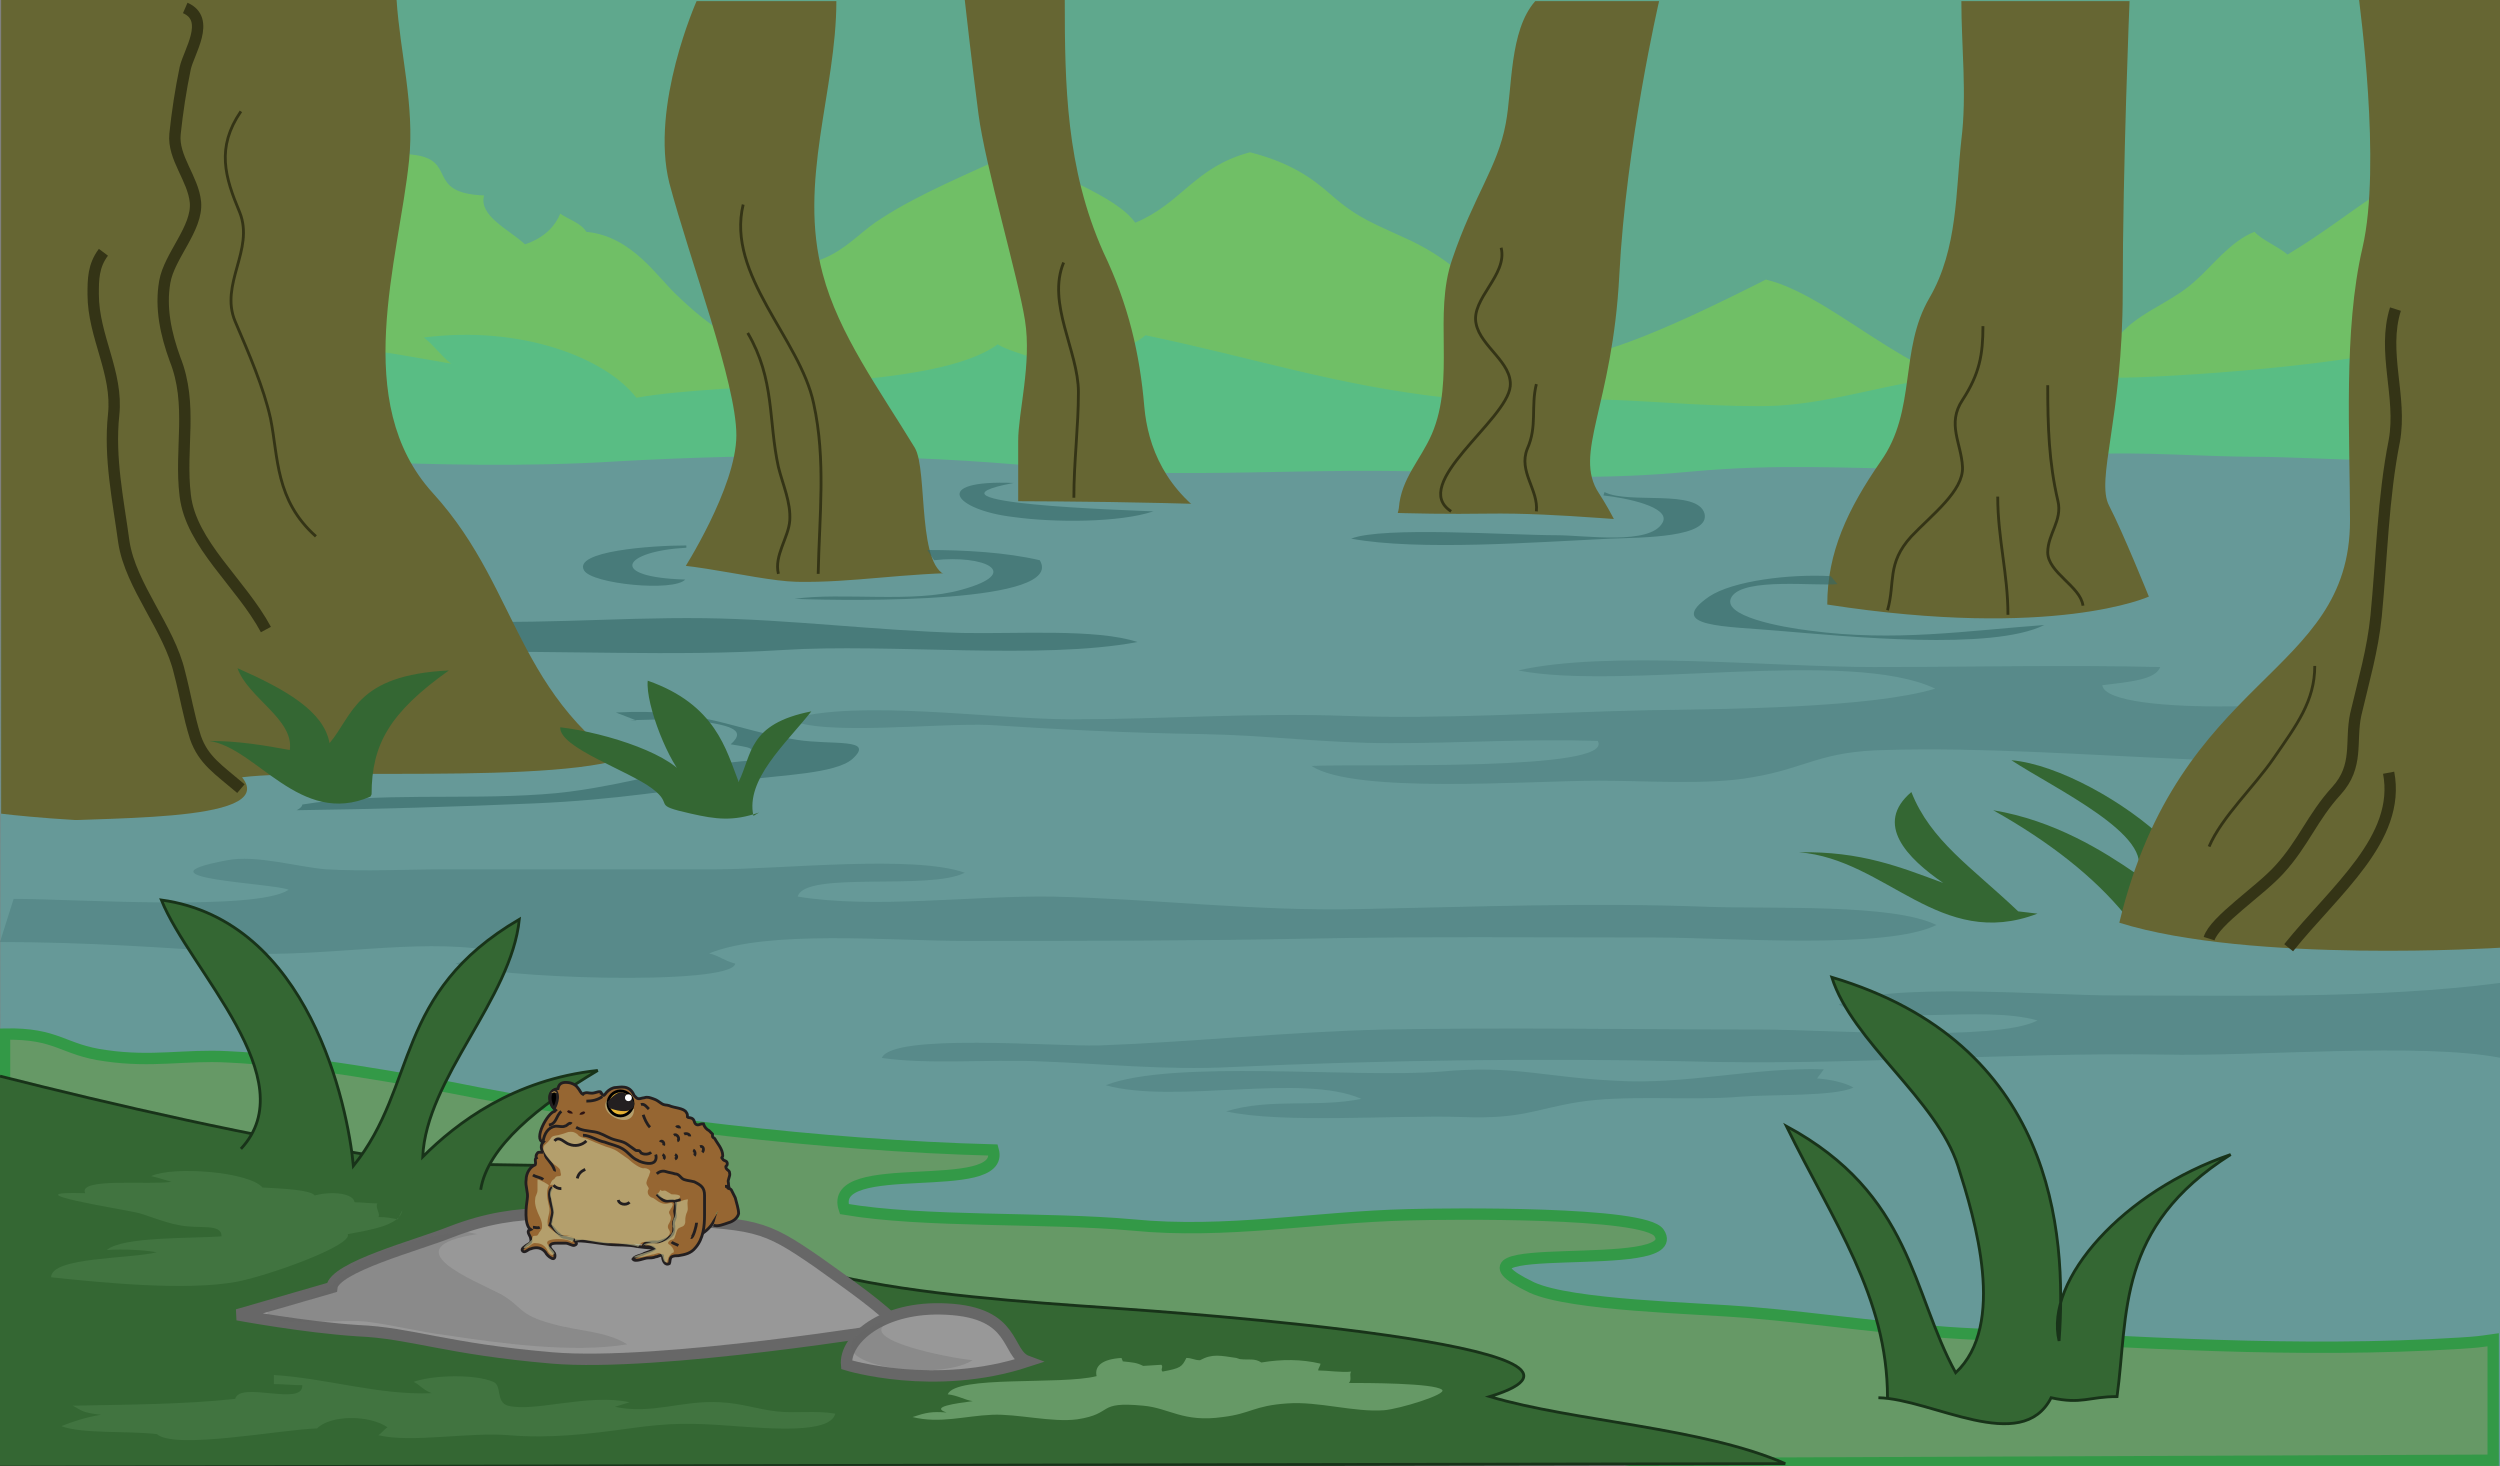 <svg xmlns="http://www.w3.org/2000/svg" xmlns:xlink="http://www.w3.org/1999/xlink" version="1.0" viewBox="0 0 220 129"><rect x="0" y="0" width="220" height="129" fill="#808080" stroke="none"/><switch><g><path fill="#4DBC93" d="M.9 0h218.7v52.4H.9z" opacity=".66"/><path fill="#70BF66" d="M36.2 13.6c4.2.4 1.1 3.4 6.4 3.6-.5 1.8 2.2 3 3.6 4.3 1.8-.6 2.7-1.7 3.1-2.7.7.5 1.8.8 2.3 1.6 4.1.4 6.3 4.1 8.1 5.7.5.5 3.6 3.4 4.7 3.3 3.4-.2.9-3.2 1.9-4.1 1-1 5.3-2 6.9-2.9 1.7-.9 2.9-2.3 4.4-3.2 3.2-2.1 7.8-4 11.7-5.8 3.4 2 8.9 3.8 10.6 6.2 4.1-1.7 5.2-4.9 10.1-6.2 3.5.9 5.4 2.2 7.2 3.8 2.4 2.1 3.8 2.5 7 4 3.7 1.8 5.2 3.7 7.5 5.8 1.9 1.7 5.4 2.7 6.7 4.3 3.7.1 14.4-5.4 17-6.7 6.6 1.6 14.3 10.8 22.5 9.6.3-.1 5.3-2.2 5.9-2.4 2.1-1.2 2.4-2.3 4-3.5 1.7-1.3 3.8-2.1 5.4-3.6 1.4-1.2 3.1-3.5 5.2-4.3.6.7 2.1 1.3 2.9 2 5.7-3.4 8.9-7 16.5-9.6 2 5.8 1.1 12.5 1.1 18.4 0 4.1.9 8.4.6 12.4-.2 3-4.9 5.7-4.2 8.6-11.2-.1-22.9.9-34.1 1.1-24.5.5-49 1.6-73.5 2.2-21.8.6-44.3 1.1-66.1.3-9.8-.4-20.3-.3-29.9.4C8.5 45.4 1.7 35 4.6 23.9c.7-2.8 1.1-8.2 6.5-10 5.1-1.6 17.2-.5 23.6-.5"/><path fill="#4DBC93" d="M22.6 30.8c5-1.1 11.3.2 17.1 1.2-.8-.6-1.6-1.7-2.4-2.3 8.6-1.1 16 1.8 18.7 5.3 8.5-1.5 26.2-.6 31.8-4.7 1.2.8 6.1 1.9 7.4 2.9.9-1.9 4-2.3 5.6-3.7 9.6 2 16.7 4.4 26.5 5.5 6 .7 9.8 0 14.9.2 3 .1 10 .7 14.2.5 5.3-.3 10-2.1 15.6-2.6 5.5-.5 10.4.3 16.2.1 7.8-.3 24-1.6 29.2-4.3v16.7L17.3 46l5.3-15.2z" opacity=".66"/><path fill="#669998" d="M5.9 39.8c15.9 0 32.4 1.8 48.4.8 12.5-.7 25.2-.7 37.7.5 12.1 1.2 23.6-.1 35.9.5 7.3.4 13.5.6 20.9-.1 7.7-.7 13.3-.3 21.1-.2 5.2 0 8.7-1 13.5-1.3 5-.3 10.3.2 15.4.2 4.3 0 20 1 21.1 0v9.5H6.5l-.6-9.9z"/><path fill="#663" d="M107.2 46.1c-4.7-2.8-6.2-6.9-6.5-10.3-.4-4.7-1.4-9-3.6-13.6-3.3-7.4-3.4-14.8-3.4-22.2h-8.8s.6 5.4 1.2 10 3.5 14.4 4.1 18.2-.6 8.1-.6 10.6v6.8l17.6.5zm8.2 4.8c3.7-1.7 7.4-3.9 7.7-6.2.2-2.6 1.9-4.2 2.9-6.5 2.1-4.9.1-10.5 1.8-15.4 1.9-5.6 4-8.1 4.7-11.9.6-3.1.3-8.2 2.6-10.8H146s-2.9 12.5-3.5 24.1-4.1 15.7-1.8 19.2 4.1 8.7 4.1 8.7-18.2 2.6-29.4-1.2z"/><path fill="#669998" d="M.1 44.7c-.2 0 21.3.3 32.7.3 14 0 27.6-.9 41.3-.9 12.4 0 25.4-.1 37.6.5 6.5.4 12.6.7 19.1.6 6.8-.1 12.9.8 19.7.9 12.5.1 23-1.6 35.5-.4 10.8 1.1 23.2-.2 34.2-.2V129L.4 128.7c-.6.6-.3-84-.3-84z"/><path fill="#336766" d="M1.8 52.6c2.3-1.8 28.5-.4 34.7-.8-3.6 1.3-13.2.2-14.6 2.1 5.4.1 10.5.3 15.8.6 8.4.6 16-.2 24.3-.1 7.5.1 15.1 1.1 22.7 1.3 4.7.1 11.8-.4 15.4.8-8.5 1.6-21.8.1-31.2.7-9.6.6-19.7 0-29.4.2-13 .3-24.3 0-37.7 0" opacity=".59"/><path fill="#336766" d="M217.3 59.1c-3.4.3-13.2-.5-13.5 1.3 1.9.2 3.8.3 5.8.4-2.9 1.4-24.2 2.4-24.6-.5 2.5-.3 4.7-.5 5.1-1.6-8.3-.2-16.8 0-25.2 0-9 0-23.5-1.5-31.3.3 9.2 1.8 29.1-2 36.7 1.6-5.6 1.7-18.3 1.8-25.3 1.9-9 .2-18 .8-26.5.5-8.1-.3-16.2.3-24.2.3-7 0-18.8-1.8-24.8 0 2.7 1.5 13.1.3 17.6.5 6.2.4 12.1.7 18.7.8 5.7.1 10.8.8 16.6.8 6.2 0 12-.4 18.2-.2 1.6 2.7-20.4 2-25.2 2.2 3.8 2.5 19.1 1.3 25.3 1.3 4.2 0 9.7.4 13.5-.3 4.8-.8 5.9-2.3 11.8-2.4 16.1-.5 37.8 2.7 52.4 0M1.2 79.1c5.2 0 21.4 1.1 24.2-.8-1.4-.6-14-1-5.4-2.6 2.5-.5 6.2.6 8.7.8 3.4.2 7.2 0 10.6 0H63c5.7 0 17.4-1.3 21.9.3-3.1 1.6-14.1-.2-14.7 2.1 6.7 1.1 15.3-.1 22.4 0 9.1.2 17.7 1.3 27 1.1 10.4-.2 20.2-.6 30.7-.2 5.5.2 16.3-.3 20.1 1.6-4.4 2.2-18.5 1.1-24.7 1.1-10.2 0-20.5-.1-30.6.1-10 .2-20.1.2-30.2.2-6.6 0-17.3-1-22.5 1.1.9.2 1.2.6 2.3.9-.3 2-21.7 1.3-24.6 0 1.2-.3 2-.9 2.8-1.2-6.2-1-14.3.6-21.1.3-7.1-.5-14.2-1-21.8-1m220 3.6c-10.9 1.4-22.6 1.1-33.9 1.1-5.8 0-20.4-1.2-24.3.8 3.7 2 12.6 0 17.5 1.4-3.6 1.9-18.7.8-24.3.8-11 0-22.2-.2-33.2 0-8.6.2-16.8 1.1-25.1 1.4-4 .1-18.2-1.1-19.1 1.1 4.2.6 9.3.1 13.9.3 5.6.2 11 .8 16.9.5 12.9-.6 27.1-.8 40.2-.5 14 .4 27.6-.8 41.7-.6 8.1.2 22.7-1.1 29.8.3" opacity=".28"/><path fill="#663" d="M58.4 69.4c-13.2-7-12.2-17.1-20.3-26-7.3-8-3-20.5-2.1-29.3.5-4.8-.8-9.5-1.1-14.1H.1v71.6c-.1 0 24.7 3.2 58.3-2.2zm102.4-16.2c0-4.6 1.8-8.4 4.7-12.6 3.2-4.5 1.6-9.8 4.3-14.4 2.5-4.3 2.3-9.4 2.8-13.9.5-4 0-8.2 0-12.2h14.8s-.6 14.5-.6 25.6-2.4 16.5-1.2 18.8c1.2 2.3 3.5 8 3.5 8s-8.3 3.8-28.3.7zm-77.2-2.5c-3-.3-1.9-9.3-3.1-11.3-3.1-5.1-6.7-10-8.1-15.3C70.2 16 73.6 8 73.6.1H61.3s-4.1 9.2-2.4 16c1.8 6.8 5.9 17.6 5.9 22.2s-4.7 11.9-4.7 11.9 8.2 4.3 23.5.5z"/><path fill="#669998" d="M2.9 72.4c4.7-.6 21.8.2 18.4-4 7.2-.9 32.4.9 35.4-2.7 3.4-.3 21.9 1.9 23.3 3.3 2.7 2.6-22.4 3.8-27 4-9.3.4-17.6 1.6-27.1 1.6-3.8 0-8 .2-11.8 0-4.5-.3-7.1-2.3-11.2-2.2m82.5-22c-5.8 0-10.4.9-15.3.8-4-.1-12.2-2.6-14.8-1.1 4.5 2.6 13.5 3.1 20.2 3 3.8-.1 8.9.2 12.1-.9 4.1-1.4.6-2.4-4-2.1"/><path fill="#346733" d="M187 80.5c-2.7-3.3-6.6-6.4-11.6-9.2 5.4.9 9.7 3.6 12.6 5.6 1.8-3.3-7.2-7.5-11-10 8.2.7 24 13.5 11.7 13.8"/><path fill="#336766" d="M56 63.4c-2.3 0 4.4-.2 5.3 0 2.5.4 4.6.7 3 2.1 2.5.4 1.6.3 2.2 1.4-6.7.4-12.4 2.6-18.8 3-7 .5-14.5-.2-21.1.9 0 .2-.3.4-.5.5 7.2-.1 13.9-.3 20.9-.6 7.1-.3 12.5-1.2 19-2.1 2.6-.4 7.5-.5 9-1.8 2.1-1.9-1.8-1.2-4.9-1.7-5.7-.9-8.3-2.8-15.9-2.4" opacity=".59"/><path fill="#696" stroke="#339947" d="M219.4 117.9c-1.4.2-1.4.2-2.9.3-14.4.9-28.7-.1-42.7-.8-6.7-.3-13.7-1.4-19.8-1.9-4.7-.4-15.7-.6-19.2-2.2-9.6-4.6 13.7-1 11.2-4.8-1.2-1.9-18.6-1.7-22.1-1.6-8.2.2-16 1.7-24.2.9-7.7-.7-18.4-.2-25.4-1.4-1.6-4.7 14.3-1 13.1-5.2-15.2-.4-32-2.5-45.2-5-6.5-1.3-15.5-2.9-22.2-3.2-3.7-.2-6.6.5-10.7-.1-3.8-.5-4.2-2-8.9-1.9v14.6l144.9 23.2 74.1-.3v-10.6z"/><path fill="#663" d="M186.5 81.2c5.3-22 20.3-21.6 20.3-35.4 0-7.4-.6-16.7 1.1-24 1.7-7.3-.3-21.6-.3-21.8H220v83.4s-22 1.4-33.5-2.2z"/><path fill="#346733" stroke="#183319" stroke-width=".25" d="M0 94.7c9.9 2.5 22.4 5.4 34.1 7.2 10.2 1.6 29.2-1.3 22.2 5.6 8.1-.2 10.9 3.3 17.5 4.8 6.8 1.6 16.6 2.3 23.9 2.8 5.9.4 47.8 3.4 33.4 7.8 7.4 2.2 18.7 2.7 26 5.9L0 129.1"/><path fill="#346733" stroke="#183319" stroke-width=".25" d="M21.2 101.1c5.7-6.1-4.5-15.7-7-21.9 13 1.8 16.4 18.1 16.9 23.4 5.7-7.1 3.5-15.2 14.6-21.7-.7 7-8.2 14-8.5 20.9 3-3 8-6.8 15.4-7.6-5.2 3.1-9.7 6.7-10.3 10.5M166.1 123c0-8.9-4.8-15.5-8.9-23.9 11.1 6 11 14.6 14.9 21.7 4.5-4.2 1.7-13.5.2-18.2-1.9-5.9-9.3-10.9-11.1-16.6 19.5 5.8 20.7 22.3 20 32-1.3-5.4 5.7-13.2 15.1-16.4-10.1 6.4-9 14-10 21.3-2.5 0-3.1.7-5.8.1-2.6 5.1-10.5.1-15.2 0"/><path fill="#336766" d="M82.2 49.3c4.4-.5 7.9 1.1 2.4 2.6-4.2 1.2-10.5.2-14.7.8 5.3.2 23.9.4 21.6-3.4-3-.7-6.6-.9-9.9-.9m7.6-5.9c-9.5 1.8 10.2 2.4 12.3 2.5-3 1-8.7 1-12.3.5-5.2-.6-7.4-3.3 0-3m51.9 1.1c1.9.2 6 1 5.2 2.4-1.1 2-6.8 1.1-9.3 1.1-4.2 0-15.3-.8-18.1.3 5.9 1.1 16.4.3 22.8 0 2.9-.1 8.8-.1 8.3-2.2-.6-2.2-6.7-.8-8.8-1.9m19.9 7.4c-3.6-.2-8.6.4-10.7 1.8-3.9 2.7 1.5 2.6 6 3 6.1.5 18.9 1.8 23.5-.5-6.8.5-13.2 1.5-20.6.5-2.5-.3-8-1.3-6.9-3 1.1-1.7 7.5-.9 9.3-1.1M60.4 48.2c-5.6.3-7 2.6-.1 2.8-1 1.1-8.2.4-8.9-.8-1-1.7 5.9-2.2 9-2.2" opacity=".59"/><path fill="#346733" d="M66.3 71.8c-.7-3.2 2.8-6.3 5.1-9.2-5.6 1.1-5.2 3.8-6.4 6.2-1.1-2.8-2-6.8-8-8.9-.2 2.1 1.9 7.4 3.4 8.7-.9-2.1-6.9-4.1-11.1-4.6-.1 1.8 6 3.8 8.1 5.4 2 1.5-.2 1.4 3.4 2.2 2.2.5 3.7.7 6-.1m110.8 8.7c-4.1-3.9-7.7-6.2-9.4-10.5-3.3 2.8-.4 5.8 2.8 8-3.8-1.4-7.2-2.8-12.7-2.7 7.7.6 12.4 8.7 21 5.4M32.7 69.9c0-4.4 1.6-7.2 6.8-10.9-8.2.4-8.4 3.9-10.5 6.4-.5-2.8-3.8-4.7-8.1-6.6.9 2.6 5 4.5 4.6 7.2-2.2-.4-4.5-.8-7.1-.8 4.2.6 8 7.6 14.2 4.9"/><path fill="#989898" stroke="#676767" d="M29.2 113.3c.2-1.8 7.5-3.7 10.5-4.9 6.2-2.4 10.5-1.5 17.9-1.1 8.9.4 9.5.4 14.4 3.8 2.8 2 5.8 4.1 7.2 5.7 0 0-21.2 3.5-30.6 2.7s-12.4-2.2-17.1-2.4c-4.7-.3-10.6-1.4-10.6-1.4l8.3-2.4z"/><path fill="#676767" d="M42 108.6c-7.7 1.2-.2 4.1 2.1 5.3 1.9 1.1 1.5 1.8 4.5 2.6 2.5.7 4.6.6 6.6 1.8-4.8.8-11.3-.1-15.9-.8-2.5-.3-4.6-.9-7.1-1.2-1.7-.2-6.8.3-8-.2-2.2-1 1.5-1.1 3.1-1.8 2.1-.9 2-1.6 3.4-2.7 1.9-1.4 6.7-3 10.3-3.2" opacity=".27"/><path fill="#989898" stroke="#676767" d="M90.4 119.8c-1.9-.7-.9-4.3-7.1-4.6-5.7-.3-9 2.7-8.8 4.9 0 0 7.7 2.4 15.9-.3z"/><path fill="#676767" d="M78.1 116.4c-2.7 1.5 5.4 3.1 7.5 3.3-3.5 2.2-15.8 0-8.4-3.2" opacity=".27"/><path fill="none" stroke="#343416" d="M21.2 69.4c-2-1.7-3.3-2.5-4-4.5-.6-1.9-.9-3.8-1.4-5.7-.9-3.9-4.3-7.6-4.9-11.5-.5-3.7-1.3-7.4-.9-11.2.4-3.7-1.8-6.9-1.8-10.6 0-1.3 0-2.5.9-3.7m14.3 33.2c-2.2-4.1-6.6-7.5-7.1-11.8-.5-4.1.7-8-.9-12-.8-2.2-1.3-4.5-.9-6.8s2.9-4.7 2.7-7c-.2-2.1-2-3.9-1.8-6 .2-1.9.5-3.9.9-5.8.3-1.4 2.3-4.3 0-5.3m178.1 81.9c.5-1.6 4.5-4.2 6.2-6.1 2.1-2.3 2.9-4.6 5-6.9 2-2.2 1.2-4.3 1.7-6.7.7-3 1.5-5.7 1.8-8.7.5-5.1.6-10.4 1.6-15.4.7-3.9-1.1-7.8.1-11.6m-9.4 56.2c4.1-5.1 9.9-9.6 8.8-15.4"/><path fill="none" stroke="#343416" stroke-width=".25" d="M68.5 50.5c-.4-1.6.9-3.2 1-4.7.1-1.6-.6-3.1-1-4.7-.9-4.1-.3-7.7-2.7-11.8M72 50.5c.1-5.1.7-10-.4-15-1.2-5.7-7.7-11.3-6.2-17.5m29.1 25.8c0-3.2.4-6.2.4-9.3 0-3.6-2.8-7.8-1.3-11.4M127.7 45c-3.7-2.4 4.9-8 5.2-11 .2-2.1-2.6-3.5-3-5.5-.5-2.2 2.8-4.3 2.2-6.7m3.1 23.2c.2-1.9-1.6-3.5-.8-5.5.9-2 .3-3.7.8-5.7m30.9 19.9c.7-2.4-.1-4.1 2.1-6.5 1.8-1.9 4.6-4 4.5-6.1-.1-2.1-1.4-3.8 0-5.9 1.5-2.3 1.8-4 1.8-6.5m8.8 24.6c-.2-1.7-3.1-2.9-3.1-4.7 0-1.6 1.3-2.8.9-4.5-.8-3.4-.9-6.6-.9-10.2m-3.5 20.2c0-3.6-.9-6.7-.9-10.4M21.2 9.8c-2.2 3.2-1.4 5.8-.1 8.9 1.3 3.3-1.8 6.3-.4 9.6 1.2 2.8 2.5 5.8 3.1 8.5.7 3.4.4 7.2 4 10.4m175.9 11.4c0 3.1-1.6 5.2-3.6 8.1-1.7 2.5-4.6 5.2-5.7 7.8"/><defs><path id="a" d="M108.8 119.5c-1.4-.2-2.1-.4-3.2.2-.5 0-.7-.2-1.2-.2-.4.8-.5.9-2.1 1.2-.2-.2.1-.4-.1-.6-.1 0-1.6.1-1.6.1-.6-.3-.9-.3-1.8-.4 0-.1-.1-.2-.1-.3-1.7.1-2.4.7-2.2 1.6-3.1.8-12.4-.1-13.1 1.6.9.1 1.5.5 2.2.6-1.5.2-3.8.5-2.3 1-1.3-.1-1.8 0-3 .4 2.4.6 4.6-.1 7-.2 2.2-.1 5.3.7 7.5.4 3.3-.5 1.6-1.6 5.8-1.2 2.3.2 3.5 1.5 7 1 2.5-.3 2.7-1 5.7-1.2 2.7-.2 5.9.8 8.5.6 1.3-.1 5.6-1.4 5.1-1.8-.7-.6-6.8-.6-8.2-.6.3-.3 0-.7.2-1-.8.1-2.1-.1-2.9-.1 0-.2.2-.4.2-.6-1.7-.4-3.4-.4-5.2-.1-.6-.4-1.1-.2-1.9-.3"/></defs><use fill="#696" opacity=".27" overflow="visible" xlink:href="#a"/><path fill="#696" d="M35 107.3c-.6-.1-.9-.2-1.7-.2.2-.3-.3-.8-.1-1.2-.6 0-1.4-.1-2-.1-.1-.8-2-1-3.5-.6-.4-.5-2.8-.6-4.6-.7-1.2-1.4-7.9-1.9-9.8-1 .5.1 1.1.3 1.8.5-1.9.3-8.3-.4-7.6 1-6.9-.2 3.2 1.4 4.5 1.7.6.1 2.5.9 3.7 1.1 1.8.4 3.8-.2 3.8 1-2.7.2-8.7 0-10.1 1.2 1.5-.1 3.3 0 4.4.2-2.4.6-9.3.4-9.3 2.2 4.7.5 11.9 1.2 16.3.4 2.7-.5 10.3-3.2 9.8-4.2 2.2-.4 4.6-.8 4.8-2.1m20 16.9c-3.6-.8-8.4.9-10.7.3-1.1-.3-.5-1.8-1.3-2.1-1.6-.7-5.3-.6-7 0 .6.3.8.7 1.6 1-4.6.2-9.2-1.3-13.9-1.6v.8c.8 0 1.8.1 2.5.1.1 1.9-5.5-.4-5.9 1.2-4.6.5-9.5.5-14.3.6.8.4.7.6 2.5.8-1.3.2-2.5.6-3.5 1 1.8.7 5.9.4 8.4.7 1.6 1.4 10.9-.4 14.1-.5 1.2-1.2 4.6-1.2 6.2-.1-.3.2-.5.5-.8.7 2.9.7 8-.3 11.5 0 3.6.3 7-.1 10.6-.6 3.6-.5 5.4-.5 9.3-.2 2.9.2 8.4.7 8.8-1.1-1.8-.3-3.5 0-5.2-.2-1.7-.2-3-.7-4.9-.8-3.4-.2-6 1.1-9.3.4" opacity=".27"/><path fill="#336766" d="M160.5 94.1c-6.2-.2-12.2 1.4-18.4 1-6.2-.3-8.9-1.4-15.3-.8-7.6.6-23.6-1.1-29.5 1.2 6.1 1.7 17.3-1.1 22.5 1.2-3.9.8-8-.1-11.9 1.1 4.9 1.1 14.9.3 20.8.5 5.2.2 6.4-.7 10.1-1.3 4.2-.7 9.9-.1 14.5-.5 2.6-.2 8.2 0 9.8-.8-.7-.4-1.9-.7-3.2-.8" opacity=".28"/><path fill="#966632" d="M47.5 102.2c0-.5.1-.6.4-1 .3-.3.6-.7.8-1.1.7-1.2 1.4-2.5 1.9-3.8.4.3 1.2-.1 1.7.3.3.3.6.5 1 .6.6.3 1.1.5 1.6.9s.9.8 1.4 1.1c.5.4 1.1.7 1.7 1.1.7.4 1.3.9 2 1.4.9.6 1.6 1.5 2.5 2.1.5.3.9.7 1.2 1.2.2.3.4.5.1.8-.2.3-.5.6-.8 1-.4.7-1.2.8-1.9 1.1-.9.3-1.7.9-2.6 1.3-.5.2-1.3.3-1.8.3-.7 0-1 0-1.5-.4-.3-.2-.7-.4-1-.5-.7-.3-1.3-.7-1.9-1.1-1-.6-1.9-1.4-2.8-2.1-.6-.4-1.1-.9-1.5-1.5-.2-.3-.5-.7-.6-1.1-.1-.3 0-.6 0-.9"/><path fill="#966632" stroke="#231F20" stroke-width=".25" d="M48.8 103.1c0-.8-1.7-1.8-1-2.6-.9-.2.4-2.6 1-2.7l.1-.1c-.6-.5-.9-1.7.2-1.9.1-.6.6-.6 1.1-.5.3.1.5.2.7.5.1.1.2.4.4.5l.1-.1c.3-.1.3 0 .7 0 .3 0 .8-.3.8 0 .1 0 .1.2.2.2s.2-.2.3-.3c.2-.2.5-.4.8-.4.3 0 1.2-.3 1.6.7l.2.2c.2.2.5 0 .7 0 .3-.1.5 0 .8.1.3.1.4.2.7.4.3.2.4.1.7.2.4.2 1.3.2 1.5.6.1.1.1.3.1.4.1.1.3 0 .5.2.1.1.1.3.2.4.2.2.4 0 .6 0h.1c.1.3.3.5.5.6l.3.3v.2c0 .1.1.1.2.2.2.4.7.9.7 1.5 0 .2-.2.1 0 .3.1.2.4.1.4.4 0 .3-.2.1-.1.4.1.2.3.2.3.4.1.3-.2.6-.1.9 0 .3.1.5.1.8 0 .3-.1.5-.2.7"/><path fill="#966632" stroke="#231F20" stroke-width=".25" d="M47.8 100.4c.1-.6.4-1.2 1.1-1.3.3 0 .6.1.8 0 .2 0 .4-.4.6-.2"/><path fill="none" stroke="#231F20" stroke-width=".25" d="M50.7 99.2c.5.3 1 .3 1.6.4.6.1 1 .4 1.5.6.5.2 1 .2 1.4.5.3.2.4.3.7.5.1.1.3 0 .4.1.1.1.1.2.2.2.2.1.6.1.8-.1"/><path fill="#966632" stroke="#231F20" stroke-width=".25" d="M56.6 98.1c.1.3.3.8.6 1.1m-1.1 10.5c-.9-.2-1.7-.1-2.6-.2-.9-.1-1.8-.3-2.7-.3 0 0-2.3-.3-2.5-.8-.3-.5-.7-2.1-.6-2.5 0-.4.1-3.5.1-3.7m8.3 7.5s3 .4 3.7 0c.8-.3 1.9-1.1 1.9-1.1.4-.2.9-.7 1.1-1.1l.5-.8m-6.9-9.5c.3-.1.5.2.7.4m2.2 2.3c.3-.2.6.4.3.5m.6-.6c.2-.1.5 0 .5.2m-1.2-.8c.1-.1.3-.1.3.1m1.2 1.9c.2.1.2.4.1.5m.5-.8c.3-.1.4.3.2.5m-2.4.6c.2-.1.2-.3 0-.4m-1.3-1.1c.1-.2.4 0 .3.3m-.1.8c.2.1.2.3.1.4"/><path fill="none" stroke="#231F20" stroke-width=".25" d="M51.3 99.9c.6 0 1.3.5 1.9.6.5.2 1.1.3 1.6.6s.8.8 1.3 1c.3.2 1.1.4 1.4.2.2-.1.3-.4.2-.7"/><path fill="#966632" stroke="#231F20" stroke-width=".25" d="M47.8 101.4h-.4c-.1 0-.3.3-.2.5-.2.1 0 .4-.1.6-.5.2-.8.8-.8 1.3-.1.6.2 1.1.1 1.7-.1.6-.3 2.3.3 2.7l-.2.1c-.1.2.2.5.2.7.1.4-.1.4-.4.6-.1.1-.5.3-.3.5s.5-.2.7-.2c.5-.2 1-.1 1.3.3.1.2.3.4.5.5.3.2.4-.1.3-.4-.1-.2-.4-.4-.4-.6 0-.3.4-.3.6-.3h.8c.2 0 .5.2.7.2.4-.1.2-.3 0-.5-.2-.1-.5-.1-.7-.2-.3 0-.4-.1-.6-.3-.3-.2-.5-.6-.8-.8l.1-.3c0-.5.2-.6.1-1.1-.1-.5-.5-1.5 0-1.9m9.2-1.2c.2-.2.5-.3.8-.2.3.1.5.1.8.2.4 0 .5.4.8.5.3.1.5.1.9.2.6.3.9.5.9 1.2v1.7c0 1-.1 2.1-.8 2.9-.4.5-.9.6-1.5.7-.2 0-.4 0-.6.1-.2.2-.1.4-.2.6-.4.2-.6-.3-.6-.7-.2-.1-.4.1-.6.1-.2.1-.5.1-.7.1-.3 0-1.1.4-1.3.1.2-.3.7-.3 1-.5.3-.1.6-.2.9-.4-.2-.3-.7-.1-1-.2 0-.5 1.1-.4 1.3-.4.4-.1 1-.3 1.3-.7.1-.2.1-.5.1-.7-.1-.3 0-.4.1-.7.1-.3-.1-.5 0-.8 0-.3.2-.6-.1-.7-.2-.1-.4 0-.6 0-.4 0-.6-.3-.9-.6m1.6.5c.1.1.3 0 .5 0m.9 3.3c.2.1.5-1.1.5-1.3m-2.2 1.7c.1.1.4.2.6.3M46.9 108c.2 0 .4.1.6 0m.3-4.2c-.2-.2-.6-.2-.9-.4m16.1 4.1c.1-.4.4-.8.6-1.2"/><path fill="#966632" stroke="#231F20" stroke-width=".25" d="M63.8 104.4h.2c0 .3.3.1.4.4l.3.6c.1.4.3 1 .3 1.4-.1.4-.5.7-.9.8-.3.1-1 .4-1.3.2"/><path stroke="#231F20" stroke-width=".25" d="M48.8 97.5s.6-1.1 0-1.6c-.7.3-.3 1.6 0 1.6z"/><path fill="#FFC968" d="M49 96.2c-.1-.1-.3-.1-.5 0 .2-.2.4-.2.5 0"/><path fill="#2E1313" d="M51.4 97.8c-.1 0-.4.1-.4.3.2 0 .4 0 .5-.2l-.1-.1m-1.4-.1c.1 0 .4.1.4.3-.2 0-.4 0-.5-.2l.1-.1"/><path fill="none" stroke="#231F20" stroke-width=".25" d="M48.3 99c.7-.1.6-.8 1.1-1.2m3.6-1.3c-.4.3-.9.4-1.4.4"/><path fill="#CACA97" d="M53.7 96.5c-1.7 1.4 2.1 3.2 2.1 1.1-.4-.1-.9.1-1.3-.2-.4-.2-.2-1-.8-.9" opacity=".57"/><linearGradient id="b" x1="54.832" x2="57.9" y1="98.056" y2="95.449" gradientTransform="translate(-2.02 .54)" gradientUnits="userSpaceOnUse"><stop offset="0" stop-color="#ffcb33"/><stop offset="1" stop-color="#c79532"/></linearGradient><path fill="url(#b)" stroke="#000" stroke-width=".25" d="M55.7 97.1c0-.6-.5-1.1-1.1-1.1-.6 0-1.1.5-1.1 1.1 0 .6.5 1.1 1.1 1.1.6 0 1.1-.5 1.1-1.1z"/><path fill="#231F20" stroke="#231F20" stroke-width=".25" d="M53.6 97s.8-1 1.3-.7c.5.3 1.1.8.6 1.2-.6.4-1.8-.1-1.8-.1l-.1-.4z"/><circle cx="55.3" cy="96.6" r=".3" fill="#FFF"/><path fill="#CACA97" d="M48.2 107.8c-.1-.7.3-1.1.1-1.7-.1-.5-.3-1.2 0-1.8-.1-.1-.8-.5-1-.5v.9c0 .4-.2.5-.2.8-.1.5.2 1.2.4 1.6.1.2.2.5.2.7 0 .4 0 .3-.2.6-.1.1-.1.2-.2.3-.1.1-.3 0-.4.1l-.1.3-.3.3c-.2.1-.7.6-.2.4.4-.1.5-.5.9-.4.4 0 .7.2.9.5.1.2.4.8.7.4-.1-.4-1.2-1-.3-1.2.4-.1 1.5-.1 1.8.2.2-.1.2-.2.2-.4-.4-.3-1 0-1.4-.3-.2-.1-.9-.6-.9-.8m9.6-2.8c.1.1.3-.2.3-.3.2.2.3 0 .5.1s.3.2.5.3c.2 0 1.1 0 .6.4-.1.1-.8.1-1 .1-.3-.1-.8-.3-.9-.6m1.6.8c.3 0 .5-.1.8-.2.5-.1.3-.1.3.3s.1.5-.1.9c-.1.3-.1.5-.1.8-.1.4-.3.3-.6.5-.2.2-.2.5-.3.7-.1.4-.3.2-.5.4-.3.3.1.3.2.5.1.1.2.3.2.4 0 .2-.1.1-.2.2-.3.3-.3.4-.4.8-.4 0-.3-.5-.5-.7-.2-.3-.5 0-.8 0-.3.1-1.6.4-1.6.2.6-.3 1.3-.4 1.9-.7-.3-.2-.7-.5-1.1-.3.3-.4 1-.1 1.4-.2.4-.1.9-.4 1.1-.8.2-.3.2-.4.1-.7 0-.3 0-.4.1-.7.2-.1.2-1.2.1-1.4" opacity=".57"/><path fill="#CACA97" d="M48.5 107.7s.2-.8.2-1c0-.2-.2-1-.2-1.2-.1-.2-.2-.6.1-1 .2-.4-.2-.2-.2-.2s.1-.4.3-.5c.2-.1.1-.3.5-.3.3 0 .1-.3.1-.5s-.5-.5-.5-.5-1.5-1.3-.8-1.8c.7-.6.3-.7 1.1-.8.8-.2.8-.3 1.1-.3.2 0 .3 0 .6.2.2.3.5.3.8.4.2.1 1.4.6 1.7.7.3.1.7.2 1 .4.3.2.7.5 1 .7.3.3 1.1.9 1.4.8.3 0 .6.2.5.4-.1.2 0 .1-.2.5-.1.3-.2.4 0 .7.2.3 0 .2 0 .5s.3.5.4.5c.2 0 .7.7 1.4.5.7-.2.3.4.2.5 0 .1-.2.2-.1.4s.2.3.1.6-.3.4-.2.7c.2.3.2.4 0 .7-.2.3-1 .7-1.4.6-.3-.1-.8-.2-1 0-.2.2-.2.4-.3.3-.2-.1-1.6-.3-2.3-.3-.6.1-2.3-.3-2.5-.3-.2 0-.7.1-.7.1s.2-.5-1.1-.5c-.6 0-1-1-1-1z" opacity=".57"/><path fill="none" stroke="#231F20" stroke-width=".25" d="M48.7 104.3c.2.2.4.3.7.3m1.4-.9c.1-.4.3-.6.7-.8m2.9 2.7c.1.4.7.5 1 .2m-3.8-5.4c-.4.4-1 .5-1.5.3-.4-.1-.9-.8-1.3-.3"/></g></switch></svg>
